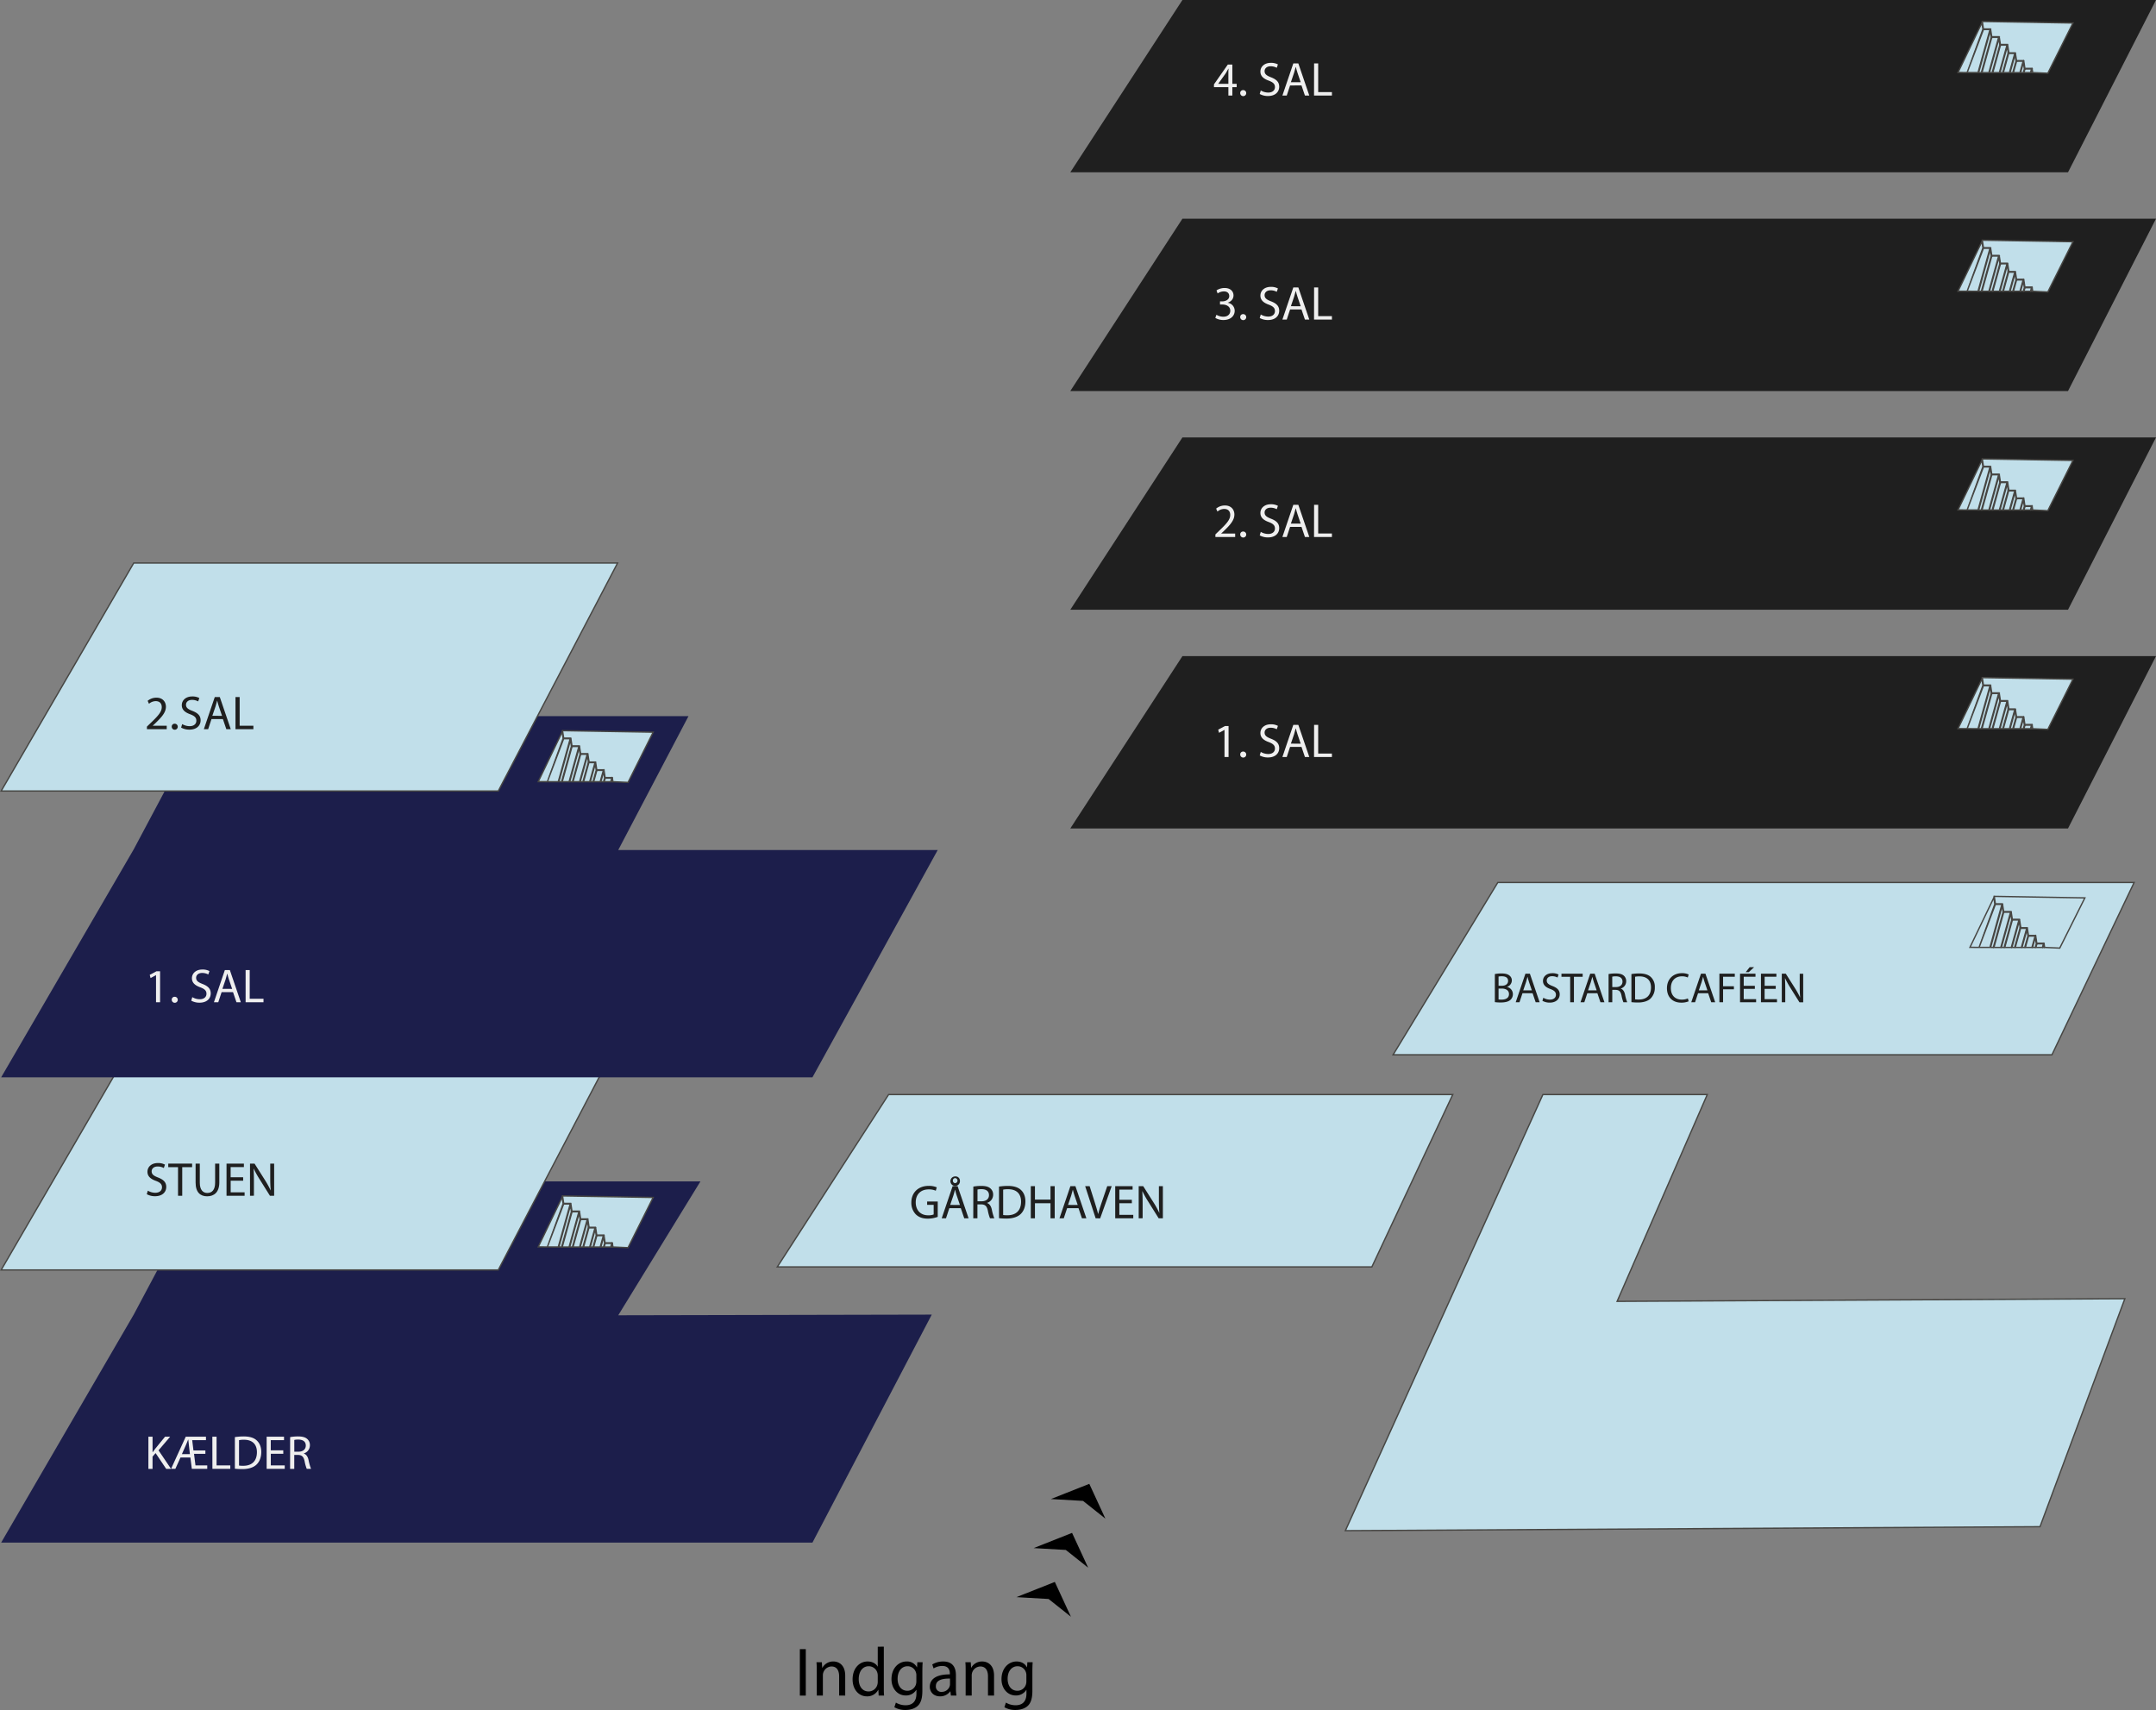 <svg xmlns="http://www.w3.org/2000/svg" viewBox="0 0 1626.37 1290.04"><rect x="0" y="0" width="1626.37" height="1290.04" fill="#808080" stroke="none"/><defs><style>.cls-1{fill:#1c1e4b;}.cls-2{fill:#c1dfea;stroke:#474643;stroke-miterlimit:10;}.cls-3{fill:#474643;}.cls-4{fill:#efefef;}.cls-5{fill:#1f1f1f;}</style></defs><title>Untitled-4</title><g id="bluekælder"><polygon class="cls-1" points="612.87 1163.75 0.87 1163.75 100.87 991.75 154.37 891.25 528.37 891.25 466.37 992.25 702.87 991.75 612.87 1163.75"/><polygon class="cls-2" points="438.06 920.01 438.09 920.2 437.98 920.22 432.28 940.74 437.22 940.74 442.98 920.01 438.06 920.01"/><polygon class="cls-2" points="443.73 926.32 443.73 925.87 443.88 925.87 443.9 925.79 443.17 921.01 437.69 940.74 439.75 940.74 443.76 926.32 443.73 926.32"/><polygon class="cls-2" points="444.22 926.32 440.22 940.74 444.83 940.74 448.84 926.32 444.22 926.32"/><polygon class="cls-2" points="449.03 927.32 445.3 940.74 447.36 940.74 449.76 932.1 449.03 927.32"/><polygon class="cls-2" points="430.32 909.3 421.64 940.57 421.2 940.45 430.14 908.29 425.2 908.29 412.92 940.68 412.92 940.68 424.8 908.05 424.05 903.2 406.03 940.68 423.65 940.74 431.06 914.07 430.32 909.3"/><polygon class="cls-2" points="436.86 915.15 429.75 940.74 431.81 940.74 437.59 919.93 436.86 915.15"/><polygon class="cls-2" points="492.71 903.37 424.35 902.21 425.22 907.84 430.43 907.84 430.43 908.07 430.65 908.13 430.55 908.5 430.66 908.48 431.5 913.97 431.55 913.99 431.52 914.1 431.56 914.34 431.45 914.36 424.12 940.74 429.29 940.74 436.67 914.15 431.56 914.15 431.56 913.7 436.97 913.7 436.97 913.92 437.18 913.99 437.08 914.36 437.19 914.34 437.99 919.56 443.28 919.56 443.28 919.78 443.49 919.84 443.39 920.22 443.5 920.2 444.34 925.69 444.39 925.7 444.36 925.82 444.37 925.87 449.13 925.87 449.13 926.09 449.35 926.15 449.25 926.52 449.36 926.51 450.16 931.73 455.44 931.73 455.44 931.95 455.66 932.01 455.56 932.38 455.67 932.37 456.47 937.58 461.75 937.58 461.75 937.81 461.97 937.87 461.87 938.24 461.98 938.23 462.36 940.74 473.76 941.25 492.71 903.37"/><polygon class="cls-2" points="450.23 932.18 450.26 932.37 450.15 932.38 447.83 940.74 452.77 940.74 455.15 932.18 450.23 932.18"/><polygon class="cls-2" points="461.17 940.74 461.9 940.74 461.64 939.04 461.17 940.74"/><polygon class="cls-2" points="456.54 938.03 456.57 938.23 456.46 938.24 455.76 940.74 460.7 940.74 461.46 938.03 456.54 938.03"/><polygon class="cls-2" points="455.33 933.18 453.24 940.74 455.3 940.74 456.07 937.96 455.33 933.18"/><polygon class="cls-3" points="424.35 902.21 424.35 902.17 423.9 902.24 424.05 903.2 424.35 902.21 424.35 902.21"/><polygon class="cls-3" points="431.56 914.34 431.52 914.1 431.55 913.99 431.5 913.97 430.66 908.48 430.55 908.5 430.65 908.13 430.43 908.07 430.43 907.84 425.22 907.84 424.35 902.21 424.35 902.21 424.05 903.2 424.8 908.05 412.63 940.39 412.63 940.39 425.2 908.29 430.14 908.29 421.2 940.45 421.64 940.57 430.32 909.3 431.06 914.07 423.65 940.74 424.12 940.74 431.45 914.36 431.56 914.34"/><polygon class="cls-3" points="461.87 938.24 461.97 937.87 461.75 937.81 461.75 937.58 456.47 937.58 455.67 932.37 455.56 932.38 455.66 932.01 455.44 931.95 455.44 931.73 450.16 931.73 449.36 926.51 449.25 926.52 449.35 926.15 449.13 926.09 449.13 925.87 444.37 925.87 444.36 925.82 444.39 925.7 444.34 925.69 443.5 920.2 443.39 920.22 443.49 919.84 443.28 919.78 443.28 919.56 437.99 919.56 437.19 914.34 437.08 914.36 437.18 913.99 436.97 913.92 436.97 913.7 431.56 913.7 431.56 914.15 436.67 914.15 429.29 940.74 429.75 940.74 436.86 915.15 437.59 919.93 431.81 940.74 432.28 940.74 437.98 920.22 438.09 920.2 438.06 920.01 442.98 920.01 437.22 940.74 437.69 940.74 443.17 921.01 443.9 925.79 443.88 925.87 443.73 925.87 443.73 926.32 443.76 926.32 439.75 940.74 440.22 940.74 444.22 926.32 448.84 926.32 444.83 940.74 445.3 940.74 449.03 927.32 449.76 932.1 447.36 940.74 447.83 940.74 450.15 932.38 450.26 932.37 450.23 932.18 455.15 932.18 452.77 940.74 453.24 940.74 455.33 933.18 456.07 937.96 455.3 940.74 455.76 940.74 456.46 938.24 456.57 938.23 456.54 938.03 461.46 938.03 460.7 940.74 461.17 940.74 461.64 939.04 461.9 940.74 462.36 940.74 461.98 938.23 461.87 938.24"/><path class="cls-4" d="M248.58,1159.59h3.13v11.7h.11c.64-.93,1.29-1.8,1.9-2.59l7.42-9.11H265l-8.79,10.3,9.47,14H262l-8-11.91-2.3,2.66v9.25h-3.13Z" transform="translate(-136.63 -75.75)"/><path class="cls-4" d="M265.67,1183.85l11.09-24.26H292v2.63H281.62l.94,7.74h9v2.59H283l1.08,8.68h8.89v2.62H281.33l-1.08-8.56H272.8l-3.89,8.56Zm14.22-11.08-.79-7c-.14-1.16-.36-2.71-.43-3.93h-.14c-.44,1.15-1,2.52-1.55,3.82l-3.13,7.09Z" transform="translate(-136.63 -75.75)"/><path class="cls-4" d="M296.81,1159.59H300v21.64h10.36v2.62h-13.5Z" transform="translate(-136.63 -75.75)"/><path class="cls-4" d="M313.81,1159.92a44.35,44.35,0,0,1,6.65-.51c4.5,0,7.71,1,9.83,3s3.42,4.78,3.42,8.71-1.22,7.2-3.49,9.43-6,3.49-10.73,3.49a50.32,50.32,0,0,1-5.68-.29Zm3.13,21.45a20.22,20.22,0,0,0,3.17.18c6.69,0,10.33-3.74,10.33-10.29,0-5.73-3.21-9.36-9.83-9.36a17.84,17.84,0,0,0-3.67.32Z" transform="translate(-136.63 -75.75)"/><path class="cls-4" d="M350.34,1172.48h-9.43v8.75h10.51v2.62H337.78v-24.26h13.1v2.63h-10v7.67h9.43Z" transform="translate(-136.63 -75.75)"/><path class="cls-4" d="M355.49,1159.92a32.09,32.09,0,0,1,6-.51c3.35,0,5.51.62,7,2a6,6,0,0,1,1.91,4.61,6.36,6.36,0,0,1-4.57,6.19v.11c1.87.65,3,2.38,3.56,4.9a38.3,38.3,0,0,0,1.88,6.65h-3.24a30.65,30.65,0,0,1-1.62-5.79c-.72-3.35-2-4.61-4.86-4.72h-2.95v10.51h-3.14Zm3.14,11h3.2c3.35,0,5.47-1.84,5.47-4.61,0-3.13-2.27-4.5-5.58-4.53a13.16,13.16,0,0,0-3.09.28Z" transform="translate(-136.63 -75.75)"/></g><g id="bluestuen"><polygon class="cls-2" points="375.87 958.08 0.87 958.08 100.87 786.08 465.87 786.08 375.87 958.08"/><path class="cls-5" d="M248.14,974a11.17,11.17,0,0,0,5.62,1.58c3.2,0,5.07-1.69,5.07-4.14,0-2.26-1.29-3.56-4.57-4.82-4-1.4-6.4-3.46-6.4-6.87,0-3.79,3.13-6.59,7.84-6.59a10.94,10.94,0,0,1,5.37,1.19l-.87,2.55a9.68,9.68,0,0,0-4.61-1.15c-3.31,0-4.57,2-4.57,3.63,0,2.27,1.48,3.39,4.83,4.68,4.1,1.59,6.19,3.57,6.19,7.13,0,3.74-2.77,7-8.5,7a12.59,12.59,0,0,1-6.19-1.54Z" transform="translate(-136.63 -75.75)"/><path class="cls-5" d="M270.93,956.26h-7.38v-2.67h18v2.67H274.1v21.59h-3.17Z" transform="translate(-136.63 -75.75)"/><path class="cls-5" d="M287.35,953.59V968c0,5.43,2.41,7.73,5.65,7.73,3.6,0,5.9-2.37,5.9-7.73V953.59h3.17v14.15c0,7.45-3.92,10.51-9.18,10.51-5,0-8.71-2.84-8.71-10.37V953.59Z" transform="translate(-136.63 -75.75)"/><path class="cls-5" d="M320.07,966.48h-9.43v8.75h10.51v2.62H307.51V953.59h13.1v2.63h-10v7.67h9.43Z" transform="translate(-136.63 -75.75)"/><path class="cls-5" d="M325.22,977.85V953.59h3.42l7.77,12.28a68.42,68.42,0,0,1,4.36,7.88l.07,0c-.29-3.23-.36-6.19-.36-10V953.59h2.95v24.26h-3.17l-7.7-12.31a77.26,77.26,0,0,1-4.53-8.09l-.11,0c.18,3.06.25,6,.25,10v10.36Z" transform="translate(-136.63 -75.75)"/></g><g id="blue2sal"><polygon class="cls-1" points="612.87 812.75 0.87 812.75 100.87 640.75 154.37 540.25 519.37 540.25 466.37 641.25 707.37 641.25 612.87 812.75"/><polygon class="cls-2" points="438.06 569.01 438.09 569.2 437.98 569.22 432.28 589.74 437.22 589.74 442.98 569.01 438.06 569.01"/><polygon class="cls-2" points="443.73 575.32 443.73 574.87 443.88 574.87 443.9 574.79 443.17 570.01 437.69 589.74 439.75 589.74 443.76 575.32 443.73 575.32"/><polygon class="cls-2" points="444.22 575.32 440.22 589.74 444.83 589.74 448.84 575.32 444.22 575.32"/><polygon class="cls-2" points="449.03 576.32 445.3 589.74 447.36 589.74 449.76 581.1 449.03 576.32"/><polygon class="cls-2" points="430.32 558.3 421.64 589.57 421.2 589.45 430.14 557.29 425.2 557.29 412.92 589.68 412.92 589.68 424.8 557.05 424.05 552.2 406.03 589.68 423.65 589.74 431.06 563.07 430.32 558.3"/><polygon class="cls-2" points="436.86 564.15 429.75 589.74 431.81 589.74 437.59 568.93 436.86 564.15"/><polygon class="cls-2" points="492.71 552.37 424.35 551.21 425.22 556.84 430.43 556.84 430.43 557.07 430.65 557.13 430.55 557.5 430.66 557.48 431.5 562.97 431.55 562.99 431.52 563.1 431.56 563.34 431.45 563.36 424.12 589.74 429.29 589.74 436.67 563.15 431.56 563.15 431.56 562.7 436.97 562.7 436.97 562.92 437.18 562.99 437.08 563.36 437.19 563.34 437.99 568.56 443.28 568.56 443.28 568.78 443.49 568.84 443.39 569.22 443.5 569.2 444.34 574.69 444.39 574.7 444.36 574.82 444.37 574.87 449.13 574.87 449.13 575.09 449.35 575.15 449.25 575.52 449.36 575.51 450.16 580.73 455.44 580.73 455.44 580.95 455.66 581.01 455.56 581.38 455.67 581.37 456.47 586.58 461.75 586.58 461.75 586.81 461.97 586.87 461.87 587.24 461.98 587.23 462.36 589.74 473.76 590.25 492.71 552.37"/><polygon class="cls-2" points="450.23 581.18 450.26 581.37 450.15 581.38 447.83 589.74 452.77 589.74 455.15 581.18 450.23 581.18"/><polygon class="cls-2" points="461.17 589.74 461.9 589.74 461.64 588.04 461.17 589.74"/><polygon class="cls-2" points="456.54 587.03 456.57 587.23 456.46 587.24 455.76 589.74 460.7 589.74 461.46 587.03 456.54 587.03"/><polygon class="cls-2" points="455.33 582.18 453.24 589.74 455.3 589.74 456.07 586.96 455.33 582.18"/><polygon class="cls-3" points="424.35 551.21 424.35 551.17 423.9 551.24 424.05 552.2 424.35 551.21 424.35 551.21"/><polygon class="cls-3" points="431.56 563.34 431.52 563.1 431.55 562.99 431.5 562.97 430.66 557.48 430.55 557.5 430.65 557.13 430.43 557.07 430.43 556.84 425.22 556.84 424.35 551.21 424.35 551.21 424.05 552.2 424.8 557.05 412.63 589.39 412.63 589.39 425.2 557.29 430.14 557.29 421.2 589.45 421.64 589.57 430.32 558.3 431.06 563.07 423.65 589.74 424.12 589.74 431.45 563.36 431.56 563.34"/><polygon class="cls-3" points="461.87 587.24 461.97 586.87 461.75 586.81 461.75 586.58 456.47 586.58 455.67 581.37 455.56 581.38 455.66 581.01 455.44 580.95 455.44 580.73 450.16 580.73 449.36 575.51 449.25 575.52 449.35 575.15 449.13 575.09 449.13 574.87 444.37 574.87 444.36 574.82 444.39 574.7 444.34 574.69 443.5 569.2 443.39 569.22 443.49 568.84 443.28 568.78 443.28 568.56 437.99 568.56 437.19 563.34 437.08 563.36 437.18 562.99 436.97 562.92 436.97 562.7 431.56 562.7 431.56 563.15 436.67 563.15 429.29 589.74 429.75 589.74 436.86 564.15 437.59 568.93 431.81 589.74 432.28 589.74 437.98 569.22 438.09 569.2 438.06 569.01 442.98 569.01 437.22 589.74 437.69 589.74 443.17 570.01 443.9 574.79 443.88 574.87 443.73 574.87 443.73 575.32 443.76 575.32 439.75 589.74 440.22 589.74 444.22 575.32 448.84 575.32 444.83 589.74 445.3 589.74 449.03 576.32 449.76 581.1 447.36 589.74 447.83 589.74 450.15 581.38 450.26 581.37 450.23 581.18 455.15 581.18 452.77 589.74 453.24 589.74 455.33 582.18 456.07 586.96 455.3 589.74 455.76 589.74 456.46 587.24 456.57 587.23 456.54 587.03 461.46 587.03 460.7 589.74 461.17 589.74 461.64 588.04 461.9 589.74 462.36 589.74 461.98 587.23 461.87 587.24"/><path class="cls-4" d="M254.33,811.41h-.07l-4.06,2.19-.62-2.41,5.11-2.73h2.7v23.39h-3.06Z" transform="translate(-136.63 -75.75)"/><path class="cls-4" d="M266.18,830a2.13,2.13,0,0,1,2.16-2.27,2.27,2.27,0,1,1-2.16,2.27Z" transform="translate(-136.63 -75.75)"/><path class="cls-4" d="M281.69,828a11.17,11.17,0,0,0,5.62,1.58c3.2,0,5.07-1.69,5.07-4.14,0-2.26-1.29-3.56-4.57-4.82-4-1.4-6.4-3.46-6.4-6.87,0-3.79,3.13-6.59,7.84-6.59a10.94,10.94,0,0,1,5.37,1.19l-.87,2.55a9.67,9.67,0,0,0-4.6-1.15c-3.32,0-4.58,2-4.58,3.63,0,2.27,1.48,3.39,4.83,4.68,4.1,1.59,6.19,3.57,6.19,7.13,0,3.74-2.77,7-8.5,7a12.59,12.59,0,0,1-6.19-1.54Z" transform="translate(-136.63 -75.75)"/><path class="cls-4" d="M303.8,824.22l-2.52,7.63H298l8.24-24.26h3.78l8.28,24.26H315l-2.59-7.63Zm7.95-2.44-2.37-7c-.54-1.58-.9-3-1.26-4.42H308c-.35,1.43-.75,2.91-1.22,4.39l-2.37,7Z" transform="translate(-136.63 -75.75)"/><path class="cls-4" d="M321.91,807.59H325v21.64H335.4v2.62H321.91Z" transform="translate(-136.63 -75.75)"/><polygon class="cls-2" points="375.87 596.75 0.87 596.75 100.87 424.75 465.87 424.75 375.87 596.75"/><path class="cls-5" d="M247.46,625.85v-1.94l2.48-2.41c6-5.69,8.68-8.71,8.71-12.24,0-2.38-1.15-4.57-4.64-4.57a8,8,0,0,0-5,2l-1-2.23a10.25,10.25,0,0,1,6.62-2.38c5,0,7.16,3.46,7.16,6.8,0,4.32-3.13,7.82-8.06,12.57l-1.87,1.73v.07H262.4v2.62Z" transform="translate(-136.63 -75.75)"/><path class="cls-5" d="M266.18,624a2.13,2.13,0,0,1,2.16-2.27,2.27,2.27,0,1,1-2.16,2.27Z" transform="translate(-136.63 -75.75)"/><path class="cls-5" d="M274.06,622a11.17,11.17,0,0,0,5.62,1.58c3.2,0,5.07-1.69,5.07-4.14,0-2.26-1.29-3.56-4.57-4.82-4-1.4-6.41-3.46-6.41-6.87,0-3.79,3.14-6.59,7.85-6.59a10.94,10.94,0,0,1,5.37,1.19l-.87,2.55a9.68,9.68,0,0,0-4.61-1.15c-3.31,0-4.57,2-4.57,3.63,0,2.27,1.48,3.39,4.83,4.68,4.1,1.59,6.19,3.57,6.19,7.13,0,3.74-2.77,7-8.5,7a12.59,12.59,0,0,1-6.19-1.54Z" transform="translate(-136.63 -75.75)"/><path class="cls-5" d="M296.17,618.22l-2.52,7.63h-3.24l8.24-24.26h3.78l8.28,24.26h-3.35l-2.59-7.63Zm7.95-2.44-2.37-7c-.54-1.58-.9-3-1.26-4.42h-.08c-.36,1.43-.75,2.91-1.22,4.39l-2.38,7Z" transform="translate(-136.63 -75.75)"/><path class="cls-5" d="M314.27,601.59h3.14v21.64h10.36v2.62h-13.5Z" transform="translate(-136.63 -75.75)"/></g><g id="indgang"><path d="M744.48,1319.87v35.05H740v-35.05Z" transform="translate(-136.63 -75.75)"/><path d="M752.74,1336.56c0-2.6,0-4.73-.2-6.81h4.05l.26,4.16H757a9.25,9.25,0,0,1,8.32-4.73c3.48,0,8.89,2.08,8.89,10.71v15h-4.58v-14.51c0-4.05-1.51-7.44-5.82-7.44a6.71,6.71,0,0,0-6.45,6.82v15.13h-4.58Z" transform="translate(-136.63 -75.75)"/><path d="M803.34,1318v30.42c0,2.24,0,4.78.21,6.5h-4.11l-.21-4.37h-.1a9.31,9.31,0,0,1-8.58,4.94c-6.09,0-10.77-5.15-10.77-12.79,0-8.37,5.15-13.52,11.29-13.52,3.85,0,6.45,1.82,7.59,3.85h.1v-15Zm-4.58,22a8.38,8.38,0,0,0-.2-1.93,6.74,6.74,0,0,0-6.61-5.3c-4.73,0-7.54,4.16-7.54,9.72,0,5.1,2.5,9.31,7.44,9.31a6.89,6.89,0,0,0,6.71-5.46,8.26,8.26,0,0,0,.2-2Z" transform="translate(-136.63 -75.75)"/><path d="M832.62,1329.75c-.11,1.82-.21,3.85-.21,6.92v14.61c0,5.77-1.15,9.31-3.59,11.49s-6,3-9.15,3a16.29,16.29,0,0,1-8.38-2.08l1.15-3.49a14.16,14.16,0,0,0,7.38,2c4.68,0,8.12-2.44,8.12-8.79v-2.81h-.11a9,9,0,0,1-8,4.22c-6.24,0-10.71-5.31-10.71-12.28,0-8.52,5.56-13.36,11.34-13.36a8.38,8.38,0,0,1,7.85,4.37h.1l.21-3.8Zm-4.74,9.93a6.48,6.48,0,0,0-.26-2.08,6.59,6.59,0,0,0-6.39-4.83c-4.37,0-7.49,3.69-7.49,9.51,0,4.94,2.49,9,7.43,9a6.7,6.7,0,0,0,6.35-4.68,7.93,7.93,0,0,0,.36-2.44Z" transform="translate(-136.63 -75.75)"/><path d="M853.93,1354.92l-.36-3.17h-.16a9.37,9.37,0,0,1-7.69,3.74c-5.1,0-7.7-3.59-7.7-7.23,0-6.08,5.41-9.41,15.13-9.36v-.52c0-2.08-.57-5.82-5.72-5.82a12.57,12.57,0,0,0-6.55,1.87l-1-3a15.56,15.56,0,0,1,8.27-2.24c7.7,0,9.57,5.25,9.57,10.3v9.41a35.72,35.72,0,0,0,.41,6Zm-.67-12.84c-5-.11-10.66.78-10.66,5.66a4,4,0,0,0,4.31,4.37,6.27,6.27,0,0,0,6.09-4.21,5,5,0,0,0,.26-1.46Z" transform="translate(-136.63 -75.75)"/><path d="M865.06,1336.56c0-2.6,0-4.73-.21-6.81h4.06l.26,4.16h.1a9.26,9.26,0,0,1,8.32-4.73c3.49,0,8.9,2.08,8.9,10.71v15h-4.58v-14.51c0-4.05-1.51-7.44-5.82-7.44a6.71,6.71,0,0,0-6.45,6.82v15.13h-4.58Z" transform="translate(-136.63 -75.75)"/><path d="M915.61,1329.75c-.11,1.82-.21,3.85-.21,6.92v14.61c0,5.77-1.15,9.31-3.59,11.49s-6,3-9.15,3a16.23,16.23,0,0,1-8.37-2.08l1.14-3.49a14.16,14.16,0,0,0,7.38,2c4.68,0,8.12-2.44,8.12-8.79v-2.81h-.11a9,9,0,0,1-8,4.22c-6.24,0-10.71-5.31-10.71-12.28,0-8.52,5.57-13.36,11.34-13.36,4.37,0,6.76,2.29,7.85,4.37h.1l.21-3.8Zm-4.74,9.93a6.48,6.48,0,0,0-.26-2.08,6.58,6.58,0,0,0-6.39-4.83c-4.37,0-7.49,3.69-7.49,9.51,0,4.94,2.5,9,7.44,9a6.7,6.7,0,0,0,6.34-4.68,7.93,7.93,0,0,0,.36-2.44Z" transform="translate(-136.63 -75.75)"/><polygon points="795.71 1193.42 766.73 1204.89 791 1206.29 807.84 1219.67 795.71 1193.42"/><polygon points="808.71 1156.42 779.73 1167.89 804 1169.29 820.84 1182.67 808.71 1156.42"/><polygon points="821.71 1119.42 792.73 1130.89 817 1132.29 833.84 1145.67 821.71 1119.42"/></g><g id="sort4sal"><polygon class="cls-5" points="1559.99 130 807.37 130 891.95 0 1626.37 0 1559.99 130"/><polygon class="cls-2" points="1509.06 34.01 1509.09 34.2 1508.98 34.22 1503.28 54.74 1508.22 54.74 1513.98 34.01 1509.06 34.01"/><polygon class="cls-2" points="1514.73 40.32 1514.73 39.87 1514.88 39.87 1514.9 39.79 1514.17 35.01 1508.69 54.74 1510.75 54.74 1514.76 40.32 1514.73 40.32"/><polygon class="cls-2" points="1515.22 40.32 1511.22 54.74 1515.83 54.74 1519.84 40.32 1515.22 40.32"/><polygon class="cls-2" points="1520.03 41.32 1516.3 54.74 1518.36 54.74 1520.76 46.1 1520.03 41.32"/><polygon class="cls-2" points="1501.33 23.3 1492.64 54.57 1492.2 54.45 1501.14 22.29 1496.2 22.29 1483.92 54.68 1483.92 54.68 1495.8 22.05 1495.05 17.2 1477.03 54.68 1494.65 54.74 1502.06 28.07 1501.33 23.3"/><polygon class="cls-2" points="1507.86 29.16 1500.75 54.74 1502.81 54.74 1508.59 33.93 1507.86 29.16"/><polygon class="cls-2" points="1563.71 17.37 1495.35 16.21 1496.22 21.84 1501.43 21.84 1501.43 22.07 1501.65 22.13 1501.55 22.5 1501.66 22.48 1502.5 27.97 1502.55 27.98 1502.52 28.1 1502.56 28.34 1502.45 28.36 1495.12 54.74 1500.29 54.74 1507.67 28.15 1502.56 28.15 1502.56 27.7 1507.97 27.7 1507.97 27.93 1508.18 27.98 1508.08 28.36 1508.19 28.34 1508.99 33.56 1514.28 33.56 1514.28 33.78 1514.49 33.84 1514.39 34.22 1514.5 34.2 1515.34 39.69 1515.39 39.7 1515.36 39.82 1515.37 39.87 1520.13 39.87 1520.13 40.09 1520.35 40.15 1520.25 40.52 1520.36 40.51 1521.16 45.73 1526.44 45.73 1526.44 45.95 1526.66 46.01 1526.56 46.38 1526.67 46.37 1527.47 51.58 1532.75 51.58 1532.75 51.81 1532.97 51.87 1532.87 52.24 1532.97 52.23 1533.36 54.74 1544.76 55.25 1563.71 17.37"/><polygon class="cls-2" points="1521.23 46.18 1521.26 46.37 1521.15 46.38 1518.83 54.74 1523.77 54.74 1526.15 46.18 1521.23 46.18"/><polygon class="cls-2" points="1532.17 54.74 1532.9 54.74 1532.64 53.04 1532.17 54.74"/><polygon class="cls-2" points="1527.54 52.03 1527.57 52.23 1527.46 52.24 1526.77 54.74 1531.7 54.74 1532.46 52.03 1527.54 52.03"/><polygon class="cls-2" points="1526.34 47.18 1524.24 54.74 1526.3 54.74 1527.07 51.95 1526.34 47.18"/><polygon class="cls-3" points="1495.35 16.21 1495.35 16.17 1494.9 16.24 1495.05 17.2 1495.35 16.21 1495.35 16.21"/><polygon class="cls-3" points="1502.56 28.34 1502.52 28.1 1502.55 27.98 1502.5 27.97 1501.66 22.48 1501.55 22.5 1501.65 22.13 1501.43 22.07 1501.43 21.84 1496.22 21.84 1495.35 16.21 1495.35 16.21 1495.05 17.2 1495.8 22.05 1483.63 54.39 1483.63 54.39 1496.2 22.29 1501.14 22.29 1492.2 54.45 1492.64 54.57 1501.33 23.3 1502.06 28.07 1494.65 54.74 1495.12 54.74 1502.45 28.36 1502.56 28.34"/><polygon class="cls-3" points="1532.87 52.24 1532.97 51.87 1532.75 51.81 1532.75 51.58 1527.47 51.58 1526.67 46.37 1526.56 46.38 1526.66 46.01 1526.44 45.95 1526.44 45.73 1521.16 45.73 1520.36 40.51 1520.25 40.52 1520.35 40.15 1520.13 40.09 1520.13 39.87 1515.37 39.87 1515.36 39.82 1515.39 39.7 1515.34 39.69 1514.5 34.2 1514.39 34.22 1514.49 33.84 1514.28 33.78 1514.28 33.56 1508.99 33.56 1508.19 28.34 1508.08 28.36 1508.18 27.98 1507.97 27.93 1507.97 27.7 1502.56 27.7 1502.56 28.15 1507.67 28.15 1500.29 54.74 1500.75 54.74 1507.86 29.16 1508.59 33.93 1502.81 54.74 1503.28 54.74 1508.98 34.22 1509.09 34.2 1509.06 34.01 1513.98 34.01 1508.22 54.74 1508.69 54.74 1514.17 35.01 1514.9 39.79 1514.88 39.87 1514.73 39.87 1514.73 40.32 1514.76 40.32 1510.75 54.74 1511.22 54.74 1515.22 40.32 1519.84 40.32 1515.83 54.74 1516.3 54.74 1520.03 41.32 1520.76 46.1 1518.36 54.74 1518.83 54.74 1521.15 46.38 1521.26 46.37 1521.23 46.18 1526.15 46.18 1523.77 54.74 1524.24 54.74 1526.34 47.18 1527.07 51.95 1526.3 54.74 1526.77 54.74 1527.46 52.24 1527.57 52.23 1527.54 52.03 1532.46 52.03 1531.7 54.74 1532.17 54.74 1532.64 53.04 1532.9 54.74 1533.36 54.74 1532.97 52.23 1532.87 52.24"/><path class="cls-4" d="M1063.25,147.85v-6.37h-10.87V139.4l10.44-14.94h3.42V139h3.27v2.48h-3.27v6.37Zm0-8.85v-7.81c0-1.23,0-2.45.11-3.67h-.11c-.72,1.36-1.3,2.37-1.94,3.45l-5.73,8V139Z" transform="translate(-136.63 -75.75)"/><path class="cls-4" d="M1072.18,146a2.13,2.13,0,0,1,2.16-2.27,2.27,2.27,0,1,1-2.16,2.27Z" transform="translate(-136.63 -75.75)"/><path class="cls-4" d="M1087.69,144a11.17,11.17,0,0,0,5.62,1.58c3.2,0,5.07-1.69,5.07-4.14,0-2.26-1.29-3.56-4.57-4.82-4-1.4-6.4-3.46-6.4-6.87,0-3.79,3.13-6.59,7.84-6.59a10.94,10.94,0,0,1,5.37,1.19l-.87,2.55a9.67,9.67,0,0,0-4.6-1.15c-3.32,0-4.58,2-4.58,3.63,0,2.27,1.48,3.39,4.83,4.68,4.1,1.59,6.19,3.57,6.19,7.13,0,3.74-2.77,7-8.5,7a12.59,12.59,0,0,1-6.19-1.54Z" transform="translate(-136.63 -75.75)"/><path class="cls-4" d="M1109.8,140.22l-2.52,7.63H1104l8.24-24.26h3.78l8.28,24.26H1121l-2.59-7.63Zm8-2.44-2.37-7c-.54-1.58-.9-3-1.26-4.42H1114c-.35,1.43-.75,2.91-1.22,4.39l-2.37,7Z" transform="translate(-136.63 -75.75)"/><path class="cls-4" d="M1127.91,123.59H1131v21.64h10.36v2.62h-13.49Z" transform="translate(-136.63 -75.75)"/></g><g id="sort3sal"><polygon class="cls-5" points="1559.99 295 807.37 295 891.95 165 1626.37 165 1559.99 295"/><polygon class="cls-2" points="1509.06 199.01 1509.09 199.2 1508.98 199.22 1503.28 219.74 1508.22 219.74 1513.98 199.01 1509.06 199.01"/><polygon class="cls-2" points="1514.73 205.32 1514.73 204.87 1514.88 204.87 1514.9 204.79 1514.17 200.01 1508.69 219.74 1510.75 219.74 1514.76 205.32 1514.73 205.32"/><polygon class="cls-2" points="1515.22 205.32 1511.22 219.74 1515.83 219.74 1519.84 205.32 1515.22 205.32"/><polygon class="cls-2" points="1520.03 206.32 1516.3 219.74 1518.36 219.74 1520.76 211.1 1520.03 206.32"/><polygon class="cls-2" points="1501.33 188.3 1492.64 219.57 1492.2 219.45 1501.14 187.29 1496.2 187.29 1483.92 219.68 1483.92 219.68 1495.8 187.05 1495.05 182.2 1477.03 219.68 1494.65 219.74 1502.06 193.07 1501.33 188.3"/><polygon class="cls-2" points="1507.86 194.16 1500.75 219.74 1502.81 219.74 1508.59 198.93 1507.86 194.16"/><polygon class="cls-2" points="1563.71 182.37 1495.35 181.21 1496.22 186.84 1501.43 186.84 1501.43 187.07 1501.65 187.13 1501.55 187.5 1501.66 187.48 1502.5 192.97 1502.55 192.99 1502.52 193.1 1502.56 193.34 1502.45 193.36 1495.12 219.74 1500.29 219.74 1507.67 193.15 1502.56 193.15 1502.56 192.7 1507.97 192.7 1507.97 192.93 1508.18 192.99 1508.08 193.36 1508.19 193.34 1508.99 198.56 1514.28 198.56 1514.28 198.78 1514.49 198.84 1514.39 199.22 1514.5 199.2 1515.34 204.69 1515.39 204.7 1515.36 204.82 1515.37 204.87 1520.13 204.87 1520.13 205.09 1520.35 205.15 1520.25 205.53 1520.36 205.51 1521.16 210.72 1526.44 210.72 1526.44 210.95 1526.66 211.01 1526.56 211.38 1526.67 211.37 1527.47 216.58 1532.75 216.58 1532.75 216.81 1532.97 216.87 1532.87 217.24 1532.97 217.22 1533.36 219.74 1544.76 220.25 1563.71 182.37"/><polygon class="cls-2" points="1521.23 211.18 1521.26 211.37 1521.15 211.38 1518.83 219.74 1523.77 219.74 1526.15 211.18 1521.23 211.18"/><polygon class="cls-2" points="1532.17 219.74 1532.9 219.74 1532.64 218.04 1532.17 219.74"/><polygon class="cls-2" points="1527.54 217.03 1527.57 217.22 1527.46 217.24 1526.77 219.74 1531.7 219.74 1532.46 217.03 1527.54 217.03"/><polygon class="cls-2" points="1526.34 212.18 1524.24 219.74 1526.3 219.74 1527.07 216.96 1526.34 212.18"/><polygon class="cls-3" points="1495.35 181.21 1495.35 181.17 1494.9 181.24 1495.05 182.2 1495.35 181.21 1495.35 181.21"/><polygon class="cls-3" points="1502.56 193.34 1502.52 193.1 1502.55 192.99 1502.5 192.97 1501.66 187.48 1501.55 187.5 1501.65 187.13 1501.43 187.07 1501.43 186.84 1496.22 186.84 1495.35 181.21 1495.35 181.21 1495.05 182.2 1495.8 187.05 1483.63 219.39 1483.63 219.39 1496.2 187.29 1501.14 187.29 1492.2 219.45 1492.64 219.57 1501.33 188.3 1502.06 193.07 1494.65 219.74 1495.12 219.74 1502.45 193.36 1502.56 193.34"/><polygon class="cls-3" points="1532.87 217.24 1532.97 216.87 1532.75 216.81 1532.75 216.58 1527.47 216.58 1526.67 211.37 1526.56 211.38 1526.66 211.01 1526.44 210.95 1526.44 210.72 1521.16 210.72 1520.36 205.51 1520.25 205.53 1520.35 205.15 1520.13 205.09 1520.13 204.87 1515.37 204.87 1515.36 204.82 1515.39 204.7 1515.34 204.69 1514.5 199.2 1514.39 199.22 1514.49 198.84 1514.28 198.78 1514.28 198.56 1508.99 198.56 1508.19 193.34 1508.08 193.36 1508.18 192.99 1507.97 192.93 1507.97 192.7 1502.56 192.7 1502.56 193.15 1507.67 193.15 1500.29 219.74 1500.75 219.74 1507.86 194.16 1508.59 198.93 1502.81 219.74 1503.28 219.74 1508.98 199.22 1509.09 199.2 1509.06 199.01 1513.98 199.01 1508.22 219.74 1508.69 219.74 1514.17 200.01 1514.9 204.79 1514.88 204.87 1514.73 204.87 1514.73 205.32 1514.76 205.32 1510.75 219.74 1511.22 219.74 1515.22 205.32 1519.84 205.32 1515.83 219.74 1516.3 219.74 1520.03 206.32 1520.76 211.1 1518.36 219.74 1518.83 219.74 1521.15 211.38 1521.26 211.37 1521.23 211.18 1526.15 211.18 1523.77 219.74 1524.24 219.74 1526.34 212.18 1527.07 216.96 1526.3 219.74 1526.77 219.74 1527.46 217.24 1527.57 217.22 1527.54 217.03 1532.46 217.03 1531.7 219.74 1532.17 219.74 1532.64 218.04 1532.9 219.74 1533.36 219.74 1532.97 217.22 1532.87 217.24"/><path class="cls-4" d="M1054.22,313.22a10.63,10.63,0,0,0,5.18,1.47c4.07,0,5.33-2.59,5.29-4.53,0-3.28-3-4.68-6-4.68h-1.76V303.1h1.76c2.31,0,5.22-1.18,5.22-4,0-1.87-1.19-3.52-4.1-3.52a8.61,8.61,0,0,0-4.68,1.55l-.83-2.31a11.14,11.14,0,0,1,6.12-1.8c4.61,0,6.7,2.74,6.7,5.58,0,2.41-1.44,4.46-4.32,5.51v.07a6.1,6.1,0,0,1,5.22,6c0,3.74-2.92,7-8.54,7a12,12,0,0,1-6.08-1.58Z" transform="translate(-136.63 -75.75)"/><path class="cls-4" d="M1072.18,315a2.13,2.13,0,0,1,2.16-2.27,2.27,2.27,0,1,1-2.16,2.27Z" transform="translate(-136.63 -75.75)"/><path class="cls-4" d="M1087.69,313a11.17,11.17,0,0,0,5.62,1.58c3.2,0,5.07-1.69,5.07-4.14,0-2.26-1.29-3.56-4.57-4.82-4-1.4-6.4-3.46-6.4-6.87,0-3.79,3.13-6.59,7.84-6.59a10.94,10.94,0,0,1,5.37,1.19l-.87,2.55a9.67,9.67,0,0,0-4.6-1.15c-3.32,0-4.58,2-4.58,3.63,0,2.27,1.48,3.39,4.83,4.68,4.1,1.59,6.19,3.57,6.19,7.13,0,3.74-2.77,7-8.5,7a12.59,12.59,0,0,1-6.19-1.54Z" transform="translate(-136.63 -75.75)"/><path class="cls-4" d="M1109.8,309.22l-2.52,7.63H1104l8.24-24.26h3.78l8.28,24.26H1121l-2.59-7.63Zm8-2.44-2.37-7c-.54-1.58-.9-3-1.26-4.42H1114c-.35,1.43-.75,2.91-1.22,4.39l-2.37,7Z" transform="translate(-136.63 -75.75)"/><path class="cls-4" d="M1127.91,292.59H1131v21.64h10.36v2.62h-13.49Z" transform="translate(-136.63 -75.75)"/></g><g id="sort1sal"><polygon class="cls-5" points="1559.99 625 807.37 625 891.95 495 1626.37 495 1559.99 625"/><polygon class="cls-2" points="1509.06 529.01 1509.09 529.2 1508.98 529.22 1503.28 549.74 1508.22 549.74 1513.98 529.01 1509.06 529.01"/><polygon class="cls-2" points="1514.73 535.32 1514.73 534.87 1514.88 534.87 1514.9 534.79 1514.17 530.01 1508.69 549.74 1510.75 549.74 1514.76 535.32 1514.73 535.32"/><polygon class="cls-2" points="1515.22 535.32 1511.22 549.74 1515.83 549.74 1519.84 535.32 1515.22 535.32"/><polygon class="cls-2" points="1520.03 536.32 1516.3 549.74 1518.36 549.74 1520.76 541.1 1520.03 536.32"/><polygon class="cls-2" points="1501.33 518.3 1492.64 549.57 1492.2 549.45 1501.14 517.29 1496.2 517.29 1483.92 549.68 1483.92 549.68 1495.8 517.05 1495.05 512.2 1477.03 549.68 1494.65 549.74 1502.06 523.07 1501.33 518.3"/><polygon class="cls-2" points="1507.86 524.15 1500.75 549.74 1502.81 549.74 1508.59 528.93 1507.86 524.15"/><polygon class="cls-2" points="1563.71 512.37 1495.35 511.21 1496.22 516.84 1501.43 516.84 1501.43 517.07 1501.65 517.13 1501.55 517.5 1501.66 517.48 1502.5 522.97 1502.55 522.99 1502.52 523.1 1502.56 523.34 1502.45 523.36 1495.12 549.74 1500.29 549.74 1507.67 523.15 1502.56 523.15 1502.56 522.7 1507.97 522.7 1507.97 522.92 1508.18 522.99 1508.08 523.36 1508.19 523.34 1508.99 528.56 1514.28 528.56 1514.28 528.78 1514.49 528.84 1514.39 529.22 1514.5 529.2 1515.34 534.69 1515.39 534.7 1515.36 534.82 1515.37 534.87 1520.13 534.87 1520.13 535.09 1520.35 535.15 1520.25 535.52 1520.36 535.51 1521.16 540.73 1526.44 540.73 1526.44 540.95 1526.66 541.01 1526.56 541.38 1526.67 541.37 1527.47 546.58 1532.75 546.58 1532.75 546.81 1532.97 546.87 1532.87 547.24 1532.97 547.23 1533.36 549.74 1544.76 550.25 1563.71 512.37"/><polygon class="cls-2" points="1521.23 541.18 1521.26 541.37 1521.15 541.38 1518.83 549.74 1523.77 549.74 1526.15 541.18 1521.23 541.18"/><polygon class="cls-2" points="1532.17 549.74 1532.9 549.74 1532.64 548.04 1532.17 549.74"/><polygon class="cls-2" points="1527.54 547.03 1527.57 547.23 1527.46 547.24 1526.77 549.74 1531.7 549.74 1532.46 547.03 1527.54 547.03"/><polygon class="cls-2" points="1526.34 542.18 1524.24 549.74 1526.3 549.74 1527.07 546.96 1526.34 542.18"/><polygon class="cls-3" points="1495.35 511.21 1495.35 511.17 1494.9 511.24 1495.05 512.2 1495.35 511.21 1495.35 511.21"/><polygon class="cls-3" points="1502.56 523.34 1502.52 523.1 1502.55 522.99 1502.5 522.97 1501.66 517.48 1501.55 517.5 1501.65 517.13 1501.43 517.07 1501.43 516.84 1496.22 516.84 1495.35 511.21 1495.35 511.21 1495.05 512.2 1495.8 517.05 1483.63 549.39 1483.63 549.39 1496.2 517.29 1501.14 517.29 1492.2 549.45 1492.64 549.57 1501.33 518.3 1502.06 523.07 1494.65 549.74 1495.12 549.74 1502.45 523.36 1502.56 523.34"/><polygon class="cls-3" points="1532.87 547.24 1532.97 546.87 1532.75 546.81 1532.75 546.58 1527.47 546.58 1526.67 541.37 1526.56 541.38 1526.66 541.01 1526.44 540.95 1526.44 540.73 1521.16 540.73 1520.36 535.51 1520.25 535.52 1520.35 535.15 1520.13 535.09 1520.13 534.87 1515.37 534.87 1515.36 534.82 1515.39 534.7 1515.34 534.69 1514.5 529.2 1514.39 529.22 1514.49 528.84 1514.28 528.78 1514.28 528.56 1508.99 528.56 1508.19 523.34 1508.08 523.36 1508.18 522.99 1507.97 522.92 1507.97 522.7 1502.56 522.7 1502.56 523.15 1507.67 523.15 1500.29 549.74 1500.75 549.74 1507.86 524.15 1508.59 528.93 1502.81 549.74 1503.28 549.74 1508.98 529.22 1509.09 529.2 1509.06 529.01 1513.98 529.01 1508.22 549.74 1508.69 549.74 1514.17 530.01 1514.9 534.79 1514.88 534.87 1514.73 534.87 1514.73 535.32 1514.76 535.32 1510.75 549.74 1511.22 549.74 1515.22 535.32 1519.84 535.32 1515.83 549.74 1516.3 549.74 1520.03 536.32 1520.76 541.1 1518.36 549.74 1518.83 549.74 1521.15 541.38 1521.26 541.37 1521.23 541.18 1526.15 541.18 1523.77 549.74 1524.24 549.74 1526.34 542.18 1527.07 546.96 1526.3 549.74 1526.77 549.74 1527.46 547.24 1527.57 547.23 1527.54 547.03 1532.46 547.03 1531.7 549.74 1532.17 549.74 1532.64 548.04 1532.9 549.74 1533.36 549.74 1532.97 547.23 1532.87 547.24"/><path class="cls-4" d="M1060.33,626.41h-.07l-4.06,2.19-.62-2.41,5.11-2.73h2.7v23.39h-3.06Z" transform="translate(-136.63 -75.75)"/><path class="cls-4" d="M1072.18,645a2.13,2.13,0,0,1,2.16-2.27,2.27,2.27,0,1,1-2.16,2.27Z" transform="translate(-136.63 -75.75)"/><path class="cls-4" d="M1087.69,643a11.17,11.17,0,0,0,5.62,1.58c3.2,0,5.07-1.69,5.07-4.14,0-2.26-1.29-3.56-4.57-4.82-4-1.4-6.4-3.46-6.4-6.87,0-3.79,3.13-6.59,7.84-6.59a10.94,10.94,0,0,1,5.37,1.19l-.87,2.55a9.67,9.67,0,0,0-4.6-1.15c-3.32,0-4.58,2-4.58,3.63,0,2.27,1.48,3.39,4.83,4.68,4.1,1.59,6.19,3.57,6.19,7.13,0,3.74-2.77,7-8.5,7a12.59,12.59,0,0,1-6.19-1.54Z" transform="translate(-136.63 -75.75)"/><path class="cls-4" d="M1109.8,639.22l-2.52,7.63H1104l8.24-24.26h3.78l8.28,24.26H1121l-2.59-7.63Zm8-2.44-2.37-7c-.54-1.58-.9-3-1.26-4.42H1114c-.35,1.43-.75,2.91-1.22,4.39l-2.37,7Z" transform="translate(-136.63 -75.75)"/><path class="cls-4" d="M1127.91,622.59H1131v21.64h10.36v2.62h-13.49Z" transform="translate(-136.63 -75.75)"/></g><g id="bastard"><polygon class="cls-2" points="1547.87 795.75 1050.87 795.75 1129.87 665.75 1609.87 665.75 1547.87 795.75"/><polygon class="cls-2" points="1518.06 694.01 1518.09 694.2 1517.98 694.22 1512.28 714.74 1517.22 714.74 1522.98 694.01 1518.06 694.01"/><polygon class="cls-2" points="1523.73 700.32 1523.73 699.87 1523.88 699.87 1523.9 699.79 1523.17 695.01 1517.69 714.74 1519.75 714.74 1523.76 700.32 1523.73 700.32"/><polygon class="cls-2" points="1524.22 700.32 1520.22 714.74 1524.83 714.74 1528.84 700.32 1524.22 700.32"/><polygon class="cls-2" points="1529.03 701.32 1525.3 714.74 1527.36 714.74 1529.76 706.1 1529.03 701.32"/><polygon class="cls-2" points="1510.33 683.3 1501.64 714.57 1501.2 714.45 1510.14 682.29 1505.2 682.29 1492.92 714.68 1492.92 714.68 1504.8 682.05 1504.05 677.2 1486.03 714.68 1503.65 714.74 1511.06 688.07 1510.33 683.3"/><polygon class="cls-2" points="1516.86 689.15 1509.75 714.74 1511.81 714.74 1517.59 693.93 1516.86 689.15"/><polygon class="cls-2" points="1572.71 677.37 1504.35 676.21 1505.22 681.84 1510.43 681.84 1510.43 682.07 1510.65 682.13 1510.55 682.5 1510.66 682.48 1511.5 687.97 1511.55 687.99 1511.52 688.1 1511.56 688.34 1511.45 688.36 1504.12 714.74 1509.29 714.74 1516.67 688.15 1511.56 688.15 1511.56 687.7 1516.97 687.7 1516.97 687.92 1517.18 687.99 1517.08 688.36 1517.19 688.34 1517.99 693.56 1523.28 693.56 1523.28 693.78 1523.49 693.84 1523.39 694.22 1523.5 694.2 1524.34 699.69 1524.39 699.7 1524.36 699.82 1524.37 699.87 1529.13 699.87 1529.13 700.09 1529.35 700.15 1529.25 700.52 1529.36 700.51 1530.16 705.73 1535.44 705.73 1535.44 705.95 1535.66 706.01 1535.56 706.38 1535.67 706.37 1536.47 711.58 1541.75 711.58 1541.75 711.81 1541.97 711.87 1541.87 712.24 1541.97 712.23 1542.36 714.74 1553.76 715.25 1572.71 677.37"/><polygon class="cls-2" points="1530.23 706.18 1530.26 706.37 1530.15 706.38 1527.83 714.74 1532.77 714.74 1535.15 706.18 1530.23 706.18"/><polygon class="cls-2" points="1541.17 714.74 1541.9 714.74 1541.64 713.04 1541.17 714.74"/><polygon class="cls-2" points="1536.54 712.03 1536.57 712.23 1536.46 712.24 1535.77 714.74 1540.7 714.74 1541.46 712.03 1536.54 712.03"/><polygon class="cls-2" points="1535.34 707.18 1533.24 714.74 1535.3 714.74 1536.07 711.96 1535.34 707.18"/><polygon class="cls-3" points="1504.35 676.21 1504.35 676.17 1503.9 676.24 1504.05 677.2 1504.35 676.21 1504.35 676.21"/><polygon class="cls-3" points="1511.56 688.34 1511.52 688.1 1511.55 687.99 1511.5 687.97 1510.66 682.48 1510.55 682.5 1510.65 682.13 1510.43 682.07 1510.43 681.84 1505.22 681.84 1504.35 676.21 1504.35 676.21 1504.05 677.2 1504.8 682.05 1492.63 714.39 1492.63 714.39 1505.2 682.29 1510.14 682.29 1501.2 714.45 1501.64 714.57 1510.33 683.3 1511.06 688.07 1503.65 714.74 1504.12 714.74 1511.45 688.36 1511.56 688.34"/><polygon class="cls-3" points="1541.87 712.24 1541.97 711.87 1541.75 711.81 1541.75 711.58 1536.47 711.58 1535.67 706.37 1535.56 706.38 1535.66 706.01 1535.44 705.95 1535.44 705.73 1530.16 705.73 1529.36 700.51 1529.25 700.52 1529.35 700.15 1529.13 700.09 1529.13 699.87 1524.37 699.87 1524.36 699.82 1524.39 699.7 1524.34 699.69 1523.5 694.2 1523.39 694.22 1523.49 693.84 1523.28 693.78 1523.28 693.56 1517.99 693.56 1517.19 688.34 1517.08 688.36 1517.18 687.99 1516.97 687.92 1516.97 687.7 1511.56 687.7 1511.56 688.15 1516.67 688.15 1509.29 714.74 1509.75 714.74 1516.86 689.15 1517.59 693.93 1511.81 714.74 1512.28 714.74 1517.98 694.22 1518.09 694.2 1518.06 694.01 1522.98 694.01 1517.22 714.74 1517.69 714.74 1523.17 695.01 1523.9 699.79 1523.88 699.87 1523.73 699.87 1523.73 700.32 1523.76 700.32 1519.75 714.74 1520.22 714.74 1524.22 700.32 1528.84 700.32 1524.83 714.74 1525.3 714.74 1529.03 701.32 1529.76 706.1 1527.36 714.74 1527.83 714.74 1530.15 706.38 1530.26 706.37 1530.23 706.18 1535.15 706.18 1532.77 714.74 1533.24 714.74 1535.34 707.18 1536.07 711.96 1535.3 714.74 1535.77 714.74 1536.46 712.24 1536.57 712.23 1536.54 712.03 1541.46 712.03 1540.7 714.74 1541.17 714.74 1541.64 713.04 1541.9 714.74 1542.36 714.74 1541.97 712.23 1541.87 712.24"/><path class="cls-5" d="M1264.27,810.58a26.7,26.7,0,0,1,5.09-.45c2.78,0,4.57.48,5.92,1.57a4.51,4.51,0,0,1,1.79,3.8,5.12,5.12,0,0,1-3.65,4.74v.06a5.57,5.57,0,0,1,4.45,5.41,5.84,5.84,0,0,1-1.82,4.32c-1.51,1.38-3.94,2-7.46,2a32.08,32.08,0,0,1-4.32-.26Zm2.79,8.83h2.52c3,0,4.67-1.54,4.67-3.62,0-2.53-1.92-3.52-4.73-3.52a12.34,12.34,0,0,0-2.46.19Zm0,10.33a14.26,14.26,0,0,0,2.33.13c2.88,0,5.54-1.06,5.54-4.19,0-2.94-2.53-4.16-5.57-4.16h-2.3Z" transform="translate(-136.63 -75.75)"/><path class="cls-5" d="M1285.1,825.07l-2.24,6.78H1280l7.33-21.56h3.36l7.36,21.56h-3l-2.3-6.78Zm7.07-2.17-2.11-6.21c-.48-1.41-.8-2.69-1.12-3.94h-.06c-.32,1.28-.67,2.59-1.09,3.91l-2.11,6.24Z" transform="translate(-136.63 -75.75)"/><path class="cls-5" d="M1300.82,828.46a9.82,9.82,0,0,0,5,1.41c2.85,0,4.51-1.5,4.51-3.68,0-2-1.15-3.17-4.07-4.29-3.51-1.24-5.69-3.07-5.69-6.11,0-3.36,2.78-5.85,7-5.85a9.84,9.84,0,0,1,4.76,1l-.77,2.27a8.61,8.61,0,0,0-4.09-1c-2.94,0-4.06,1.76-4.06,3.23,0,2,1.31,3,4.28,4.16,3.65,1.41,5.51,3.17,5.51,6.34s-2.47,6.2-7.55,6.2a11.15,11.15,0,0,1-5.51-1.37Z" transform="translate(-136.63 -75.75)"/><path class="cls-5" d="M1321.07,812.66h-6.56v-2.37h16v2.37h-6.59v19.19h-2.82Z" transform="translate(-136.63 -75.75)"/><path class="cls-5" d="M1334,825.07l-2.24,6.78h-2.88l7.32-21.56h3.36l7.36,21.56h-3l-2.31-6.78Zm7.07-2.17-2.11-6.21c-.48-1.41-.8-2.69-1.12-3.94h-.07c-.32,1.28-.67,2.59-1.09,3.91l-2.11,6.24Z" transform="translate(-136.63 -75.75)"/><path class="cls-5" d="M1350.06,810.58a28.9,28.9,0,0,1,5.35-.45c3,0,4.89.54,6.24,1.76a5.39,5.39,0,0,1,1.69,4.09,5.67,5.67,0,0,1-4.06,5.51v.09c1.66.58,2.65,2.12,3.17,4.35a33.77,33.77,0,0,0,1.66,5.92h-2.88a28,28,0,0,1-1.44-5.15c-.64-3-1.79-4.09-4.32-4.19h-2.62v9.34h-2.79Zm2.79,9.82h2.84c3,0,4.87-1.63,4.87-4.1,0-2.78-2-4-5-4a11.17,11.17,0,0,0-2.75.26Z" transform="translate(-136.63 -75.75)"/><path class="cls-5" d="M1367.28,810.58a39.35,39.35,0,0,1,5.92-.45c4,0,6.85.93,8.73,2.69a9.92,9.92,0,0,1,3,7.74,11.37,11.37,0,0,1-3.1,8.38c-2,2-5.34,3.11-9.54,3.11a44.8,44.8,0,0,1-5-.26Zm2.78,19.07a18.66,18.66,0,0,0,2.82.16c5.95,0,9.18-3.33,9.18-9.15,0-5.09-2.85-8.32-8.73-8.32a16,16,0,0,0-3.27.28Z" transform="translate(-136.63 -75.75)"/><path class="cls-5" d="M1410.45,831.15a13.93,13.93,0,0,1-5.7,1c-6.08,0-10.66-3.84-10.66-10.91,0-6.75,4.58-11.32,11.27-11.32a11.52,11.52,0,0,1,5.12,1l-.68,2.27a10.11,10.11,0,0,0-4.35-.9c-5,0-8.41,3.23-8.41,8.9,0,5.28,3,8.67,8.29,8.67a11,11,0,0,0,4.54-.9Z" transform="translate(-136.63 -75.75)"/><path class="cls-5" d="M1417.55,825.07l-2.24,6.78h-2.88l7.33-21.56h3.36l7.36,21.56h-3l-2.3-6.78Zm7.07-2.17-2.11-6.21c-.48-1.41-.8-2.69-1.12-3.94h-.06c-.33,1.28-.68,2.59-1.09,3.91l-2.11,6.24Z" transform="translate(-136.63 -75.75)"/><path class="cls-5" d="M1433.65,810.29h11.61v2.33h-8.83v7.17h8.16v2.3h-8.16v9.76h-2.78Z" transform="translate(-136.63 -75.75)"/><path class="cls-5" d="M1460.4,821.74H1452v7.78h9.35v2.33h-12.13V810.29h11.65v2.33H1452v6.82h8.39Zm-.55-16.35-4.06,3.75h-2.3l3-3.75Z" transform="translate(-136.63 -75.75)"/><path class="cls-5" d="M1476.14,821.74h-8.38v7.78h9.34v2.33H1465V810.29h11.65v2.33h-8.86v6.82h8.38Z" transform="translate(-136.63 -75.75)"/><path class="cls-5" d="M1480.72,831.85V810.29h3l6.91,10.91a60.43,60.43,0,0,1,3.87,7l.06,0c-.25-2.88-.32-5.5-.32-8.86v-9h2.63v21.56h-2.82l-6.85-10.94a69.12,69.12,0,0,1-4-7.2l-.09,0c.16,2.72.22,5.32.22,8.9v9.21Z" transform="translate(-136.63 -75.75)"/></g><g id="gaarden"><polygon class="cls-2" points="1034.87 955.75 586.37 955.75 670.31 825.75 1095.87 825.75 1034.87 955.75"/><path class="cls-5" d="M844,993.77a22.35,22.35,0,0,1-7.45,1.34c-3.67,0-6.7-.94-9.07-3.21a12.45,12.45,0,0,1-3.38-9c0-7.24,5-12.53,13.13-12.53a14.87,14.87,0,0,1,6.05,1.12l-.75,2.55a12.72,12.72,0,0,0-5.37-1c-5.9,0-9.75,3.67-9.75,9.75s3.71,9.79,9.36,9.79a10.22,10.22,0,0,0,4.17-.64v-7.24h-4.93v-2.52h8Z" transform="translate(-136.63 -75.75)"/><path class="cls-5" d="M852.75,987.22l-2.51,7.63H847l8.24-24.26H859l8.28,24.26H864l-2.59-7.63Zm8-2.44-2.38-7c-.54-1.58-.9-3-1.26-4.42H857c-.36,1.43-.75,2.91-1.22,4.39l-2.38,7Zm0-18.29a3.6,3.6,0,1,1-3.57-3.24A3.27,3.27,0,0,1,860.75,966.49Zm-5.33,0a1.79,1.79,0,0,0,1.73,1.83,1.91,1.91,0,0,0,0-3.81A1.79,1.79,0,0,0,855.42,966.53Z" transform="translate(-136.63 -75.75)"/><path class="cls-5" d="M870.86,970.92a32.13,32.13,0,0,1,6-.51c3.34,0,5.5.62,7,2A6,6,0,0,1,885.8,977a6.36,6.36,0,0,1-4.57,6.19v.11c1.87.65,3,2.38,3.56,4.9a38.3,38.3,0,0,0,1.88,6.65h-3.24a30.65,30.65,0,0,1-1.62-5.79c-.72-3.35-2-4.61-4.86-4.72h-3v10.51h-3.14ZM874,982h3.2c3.35,0,5.47-1.84,5.47-4.61,0-3.13-2.27-4.5-5.58-4.53a13.16,13.16,0,0,0-3.09.28Z" transform="translate(-136.63 -75.75)"/><path class="cls-5" d="M890.23,970.92a44.6,44.6,0,0,1,6.66-.51c4.5,0,7.7,1.05,9.83,3s3.42,4.78,3.42,8.71-1.23,7.2-3.5,9.43-6,3.49-10.72,3.49a50.51,50.51,0,0,1-5.69-.29Zm3.13,21.45a20.3,20.3,0,0,0,3.17.18c6.7,0,10.33-3.74,10.33-10.29,0-5.73-3.2-9.36-9.83-9.36a17.84,17.84,0,0,0-3.67.32Z" transform="translate(-136.63 -75.75)"/><path class="cls-5" d="M917.34,970.59v10.15h11.73V970.59h3.17v24.26h-3.17V983.48H917.34v11.37h-3.13V970.59Z" transform="translate(-136.63 -75.75)"/><path class="cls-5" d="M941.6,987.22l-2.52,7.63h-3.24l8.24-24.26h3.79l8.27,24.26H952.8l-2.6-7.63Zm8-2.44-2.38-7c-.54-1.58-.9-3-1.26-4.42h-.07c-.36,1.43-.76,2.91-1.22,4.39l-2.38,7Z" transform="translate(-136.63 -75.75)"/><path class="cls-5" d="M963.13,994.85l-7.92-24.26h3.38l3.78,11.95c1,3.28,2,6.23,2.59,9.08H965c.68-2.81,1.69-5.87,2.77-9l4.1-12h3.35l-8.68,24.26Z" transform="translate(-136.63 -75.75)"/><path class="cls-5" d="M990.45,983.48H981v8.75h10.51v2.62H977.89V970.59H991v2.63H981v7.67h9.43Z" transform="translate(-136.63 -75.75)"/><path class="cls-5" d="M995.6,994.85V970.59H999l7.78,12.28a68.24,68.24,0,0,1,4.35,7.88l.07,0c-.28-3.23-.36-6.19-.36-10V970.59h3v24.26h-3.17l-7.7-12.31a75.63,75.63,0,0,1-4.54-8.09l-.11,0c.18,3.06.25,6,.25,10v10.36Z" transform="translate(-136.63 -75.75)"/></g><g id="bygning"><polygon class="cls-2" points="1538.87 1151.75 1014.87 1154.75 1163.87 825.75 1163.48 825.75 1287.87 825.75 1219.87 981.75 1602.87 979.75 1538.87 1151.75"/></g><g id="sort2sal"><polygon class="cls-5" points="1559.99 460 807.37 460 891.95 330 1626.37 330 1559.99 460"/><polygon class="cls-2" points="1509.06 364.01 1509.09 364.2 1508.98 364.22 1503.28 384.74 1508.22 384.74 1513.98 364.01 1509.06 364.01"/><polygon class="cls-2" points="1514.73 370.32 1514.73 369.87 1514.88 369.87 1514.9 369.79 1514.17 365.01 1508.69 384.74 1510.75 384.74 1514.76 370.32 1514.73 370.32"/><polygon class="cls-2" points="1515.22 370.32 1511.22 384.74 1515.83 384.74 1519.84 370.32 1515.22 370.32"/><polygon class="cls-2" points="1520.03 371.32 1516.3 384.74 1518.36 384.74 1520.76 376.1 1520.03 371.32"/><polygon class="cls-2" points="1501.33 353.3 1492.64 384.57 1492.2 384.45 1501.14 352.29 1496.2 352.29 1483.92 384.68 1483.92 384.68 1495.8 352.05 1495.05 347.2 1477.03 384.68 1494.65 384.74 1502.06 358.07 1501.33 353.3"/><polygon class="cls-2" points="1507.86 359.15 1500.75 384.74 1502.81 384.74 1508.59 363.93 1507.86 359.15"/><polygon class="cls-2" points="1563.71 347.37 1495.35 346.21 1496.22 351.84 1501.43 351.84 1501.43 352.07 1501.65 352.13 1501.55 352.5 1501.66 352.48 1502.5 357.97 1502.55 357.99 1502.52 358.1 1502.56 358.34 1502.45 358.36 1495.12 384.74 1500.29 384.74 1507.67 358.15 1502.56 358.15 1502.56 357.7 1507.97 357.7 1507.97 357.93 1508.18 357.99 1508.08 358.36 1508.19 358.34 1508.99 363.56 1514.28 363.56 1514.28 363.78 1514.49 363.84 1514.39 364.22 1514.5 364.2 1515.34 369.69 1515.39 369.7 1515.36 369.82 1515.37 369.87 1520.13 369.87 1520.13 370.09 1520.35 370.15 1520.25 370.52 1520.36 370.51 1521.16 375.73 1526.44 375.73 1526.44 375.95 1526.66 376.01 1526.56 376.38 1526.67 376.37 1527.47 381.58 1532.75 381.58 1532.75 381.81 1532.97 381.87 1532.87 382.24 1532.97 382.23 1533.36 384.74 1544.76 385.25 1563.71 347.37"/><polygon class="cls-2" points="1521.23 376.18 1521.26 376.37 1521.15 376.38 1518.83 384.74 1523.77 384.74 1526.15 376.18 1521.23 376.18"/><polygon class="cls-2" points="1532.17 384.74 1532.9 384.74 1532.64 383.04 1532.17 384.74"/><polygon class="cls-2" points="1527.54 382.03 1527.57 382.23 1527.46 382.24 1526.77 384.74 1531.7 384.74 1532.46 382.03 1527.54 382.03"/><polygon class="cls-2" points="1526.34 377.18 1524.24 384.74 1526.3 384.74 1527.07 381.95 1526.34 377.18"/><polygon class="cls-3" points="1495.35 346.21 1495.35 346.17 1494.9 346.24 1495.05 347.2 1495.35 346.21 1495.35 346.21"/><polygon class="cls-3" points="1502.56 358.34 1502.52 358.1 1502.55 357.99 1502.5 357.97 1501.66 352.48 1501.55 352.5 1501.65 352.13 1501.43 352.07 1501.43 351.84 1496.22 351.84 1495.35 346.21 1495.35 346.21 1495.05 347.2 1495.8 352.05 1483.63 384.39 1483.63 384.39 1496.2 352.29 1501.14 352.29 1492.2 384.45 1492.64 384.57 1501.33 353.3 1502.06 358.07 1494.65 384.74 1495.12 384.74 1502.45 358.36 1502.56 358.34"/><polygon class="cls-3" points="1532.87 382.24 1532.97 381.87 1532.75 381.81 1532.75 381.58 1527.47 381.58 1526.67 376.37 1526.56 376.38 1526.66 376.01 1526.44 375.95 1526.44 375.73 1521.16 375.73 1520.36 370.51 1520.25 370.52 1520.35 370.15 1520.13 370.09 1520.13 369.87 1515.37 369.87 1515.36 369.82 1515.39 369.7 1515.34 369.69 1514.5 364.2 1514.39 364.22 1514.49 363.84 1514.28 363.78 1514.28 363.56 1508.99 363.56 1508.19 358.34 1508.08 358.36 1508.18 357.99 1507.97 357.93 1507.97 357.7 1502.56 357.7 1502.56 358.15 1507.67 358.15 1500.29 384.74 1500.75 384.74 1507.86 359.15 1508.59 363.93 1502.81 384.74 1503.28 384.74 1508.98 364.22 1509.09 364.2 1509.06 364.01 1513.98 364.01 1508.22 384.74 1508.69 384.74 1514.17 365.01 1514.9 369.79 1514.88 369.87 1514.73 369.87 1514.73 370.32 1514.76 370.32 1510.75 384.74 1511.22 384.74 1515.22 370.32 1519.84 370.32 1515.83 384.74 1516.3 384.74 1520.03 371.32 1520.76 376.1 1518.36 384.74 1518.83 384.74 1521.15 376.38 1521.26 376.37 1521.23 376.18 1526.15 376.18 1523.77 384.74 1524.24 384.74 1526.34 377.18 1527.07 381.95 1526.3 384.74 1526.77 384.74 1527.46 382.24 1527.57 382.23 1527.54 382.03 1532.46 382.03 1531.7 384.74 1532.17 384.74 1532.64 383.04 1532.9 384.74 1533.36 384.74 1532.97 382.23 1532.87 382.24"/><path class="cls-4" d="M1053.46,480.85v-1.94l2.48-2.41c6-5.69,8.68-8.71,8.71-12.24,0-2.38-1.15-4.57-4.64-4.57a8,8,0,0,0-5,2l-1-2.23a10.25,10.25,0,0,1,6.62-2.38c5,0,7.16,3.46,7.16,6.8,0,4.32-3.13,7.82-8.06,12.57l-1.87,1.73v.07h10.51v2.62Z" transform="translate(-136.63 -75.75)"/><path class="cls-4" d="M1072.18,479a2.13,2.13,0,0,1,2.16-2.27,2.27,2.27,0,1,1-2.16,2.27Z" transform="translate(-136.63 -75.75)"/><path class="cls-4" d="M1087.69,477a11.17,11.17,0,0,0,5.62,1.58c3.2,0,5.07-1.69,5.07-4.14,0-2.26-1.29-3.56-4.57-4.82-4-1.4-6.4-3.46-6.4-6.87,0-3.79,3.13-6.59,7.84-6.59a10.94,10.94,0,0,1,5.37,1.19l-.87,2.55a9.67,9.67,0,0,0-4.6-1.15c-3.32,0-4.58,2-4.58,3.63,0,2.27,1.48,3.39,4.83,4.68,4.1,1.59,6.19,3.57,6.19,7.13,0,3.74-2.77,7-8.5,7a12.59,12.59,0,0,1-6.19-1.54Z" transform="translate(-136.63 -75.75)"/><path class="cls-4" d="M1109.8,473.22l-2.52,7.63H1104l8.24-24.26h3.78l8.28,24.26H1121l-2.59-7.63Zm8-2.44-2.37-7c-.54-1.58-.9-3-1.26-4.42H1114c-.35,1.43-.75,2.91-1.22,4.39l-2.37,7Z" transform="translate(-136.63 -75.75)"/><path class="cls-4" d="M1127.91,456.59H1131v21.64h10.36v2.62h-13.49Z" transform="translate(-136.63 -75.75)"/></g></svg>
